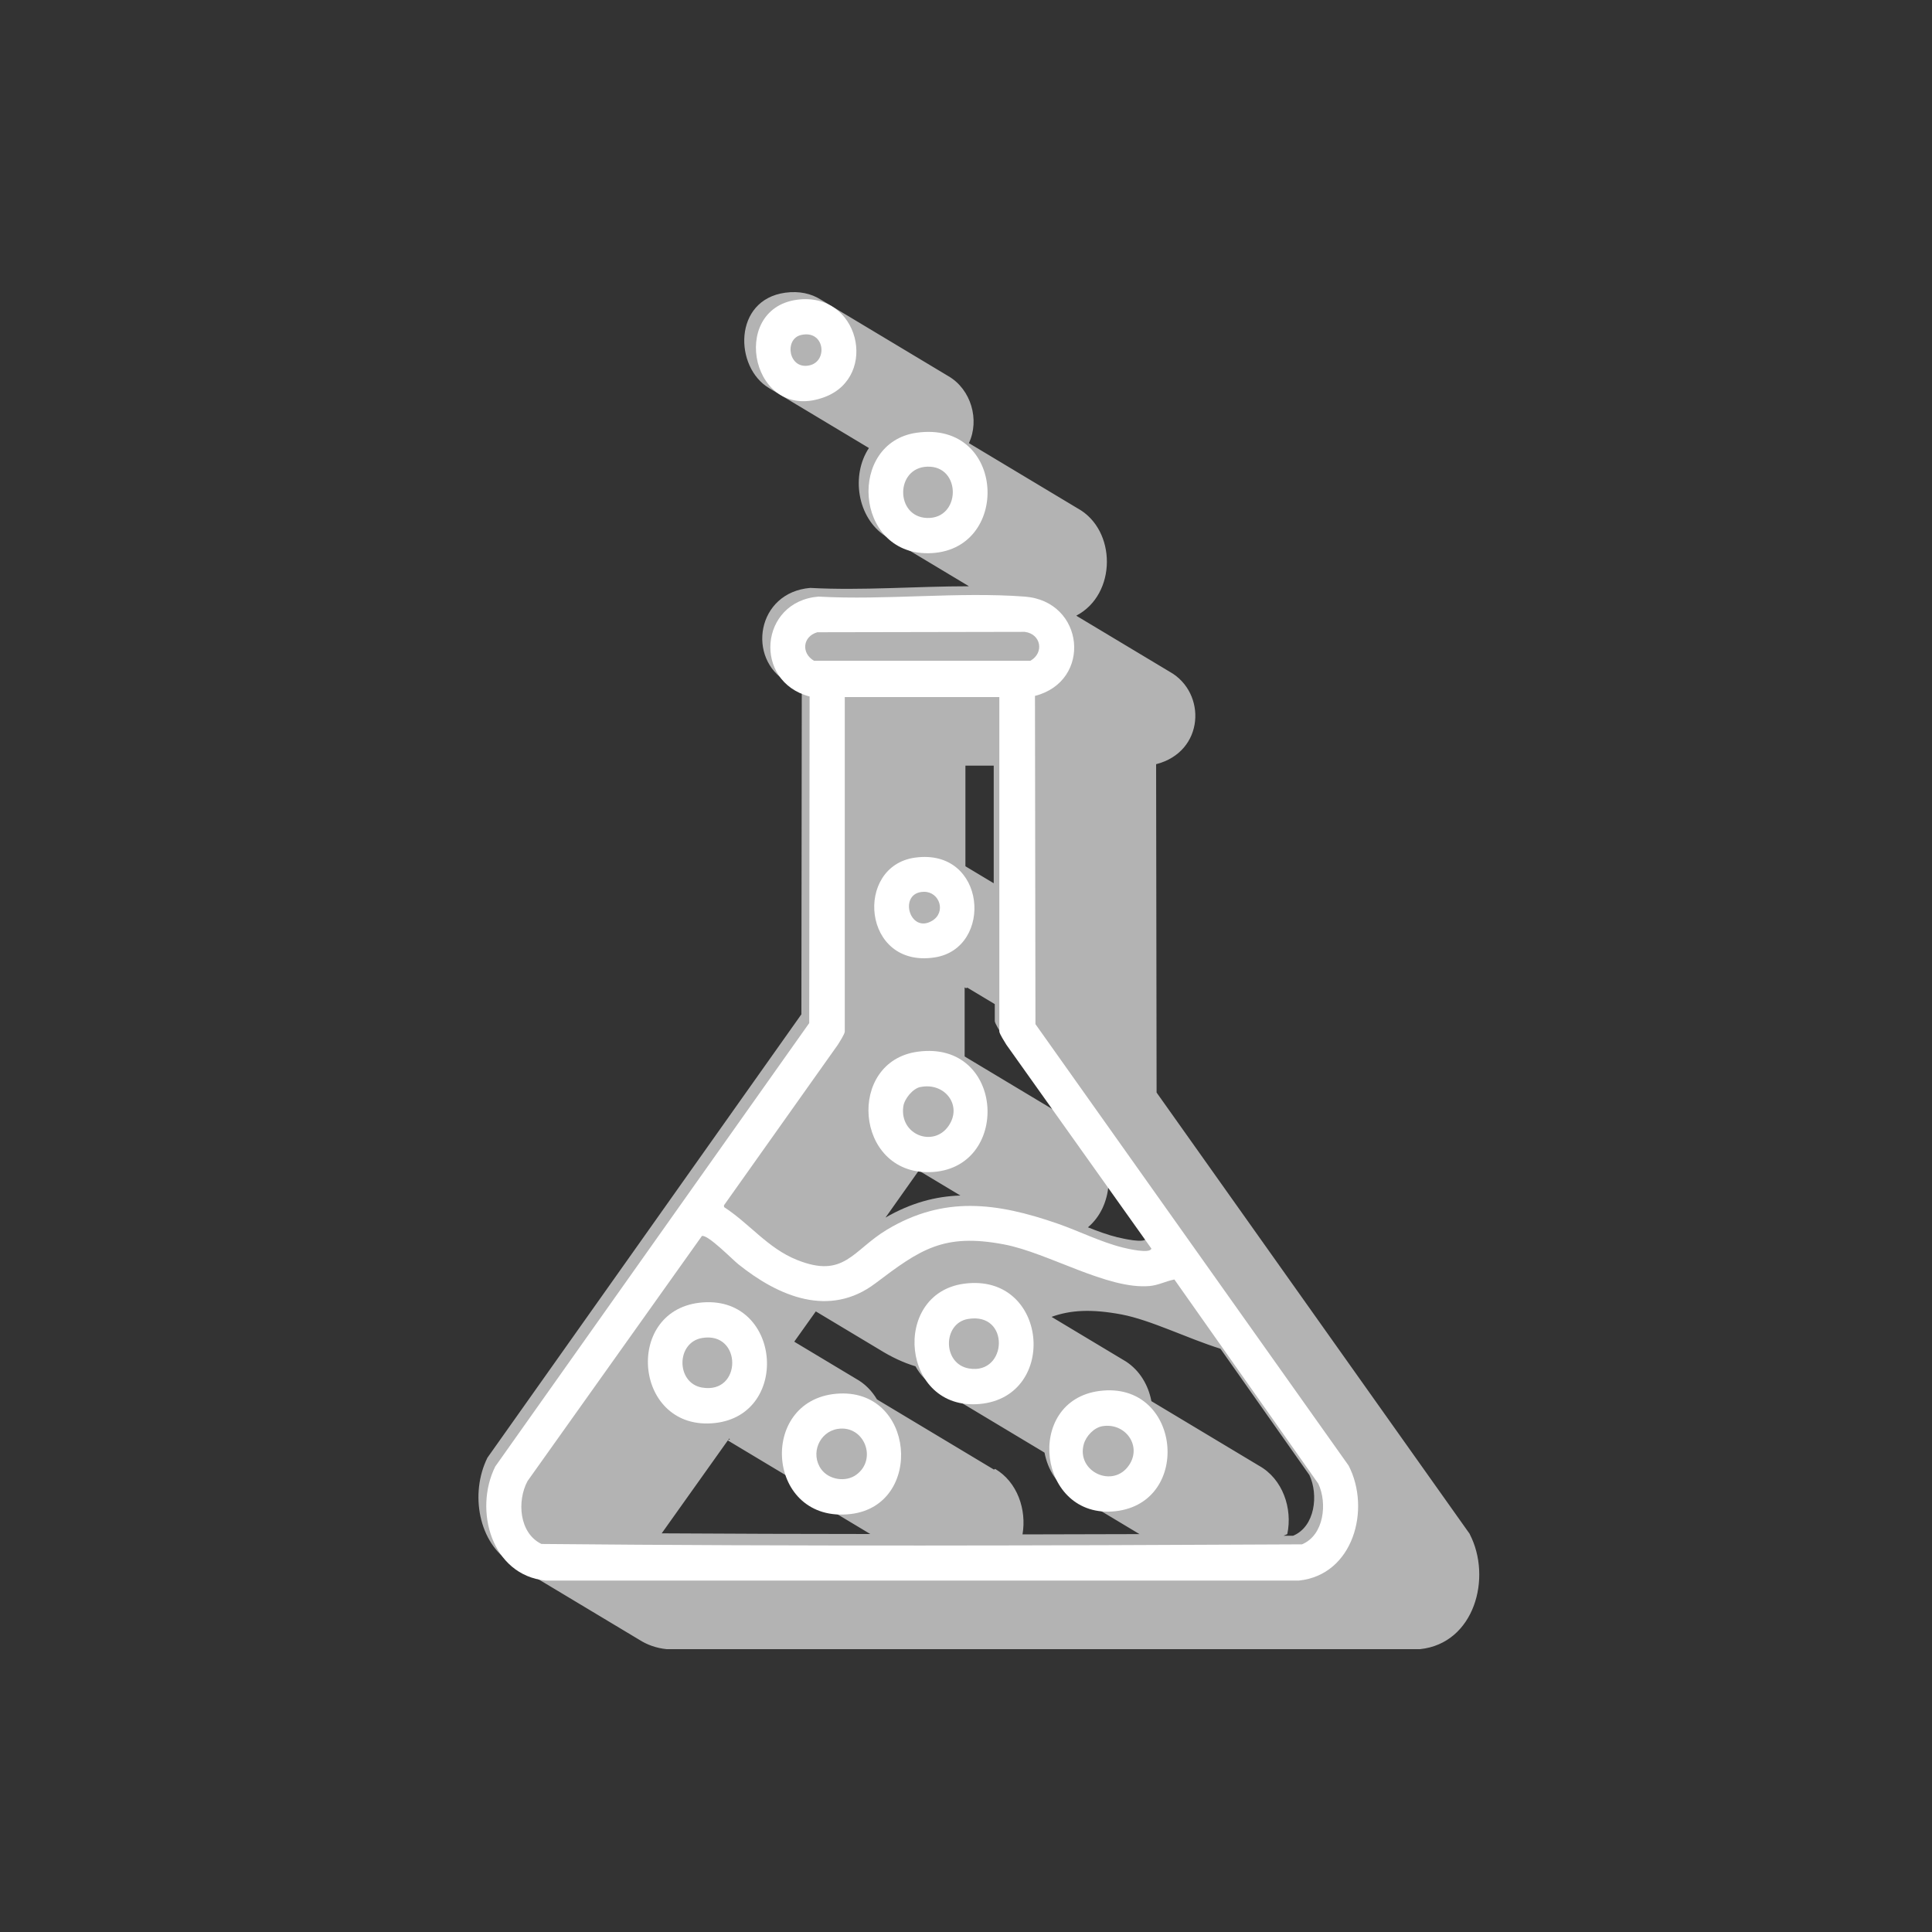 <?xml version="1.0" encoding="UTF-8"?>
<svg id="Layer_1" data-name="Layer 1" xmlns="http://www.w3.org/2000/svg" viewBox="0 0 200 200">
  <rect x="0" y="0" width="200" height="200" fill="#333333" stroke="none"/>
  <defs>
    <style>
      .cls-1 {
        fill: #b3b3b3;
      }

      .cls-2 {
        fill: #fff;
      }
    </style>
  </defs>
  <path class="cls-1" d="M152.15,158.8l-32.42-45.7-.05-33.99c5.03-1.29,5.24-7.4,1.44-9.55-.05-.03-.1-.06-.15-.09-.05-.03-.1-.06-.15-.09-.05-.03-.1-.06-.15-.09-.05-.03-.1-.06-.15-.09-.05-.03-.1-.06-.15-.09-.05-.03-.1-.06-.15-.09-.05-.03-.1-.06-.15-.09-.05-.03-.1-.06-.15-.09-.05-.03-.1-.06-.15-.09-.05-.03-.1-.06-.15-.09-.05-.03-.1-.06-.15-.09-.05-.03-.1-.06-.15-.09-.05-.03-.1-.06-.15-.09-.05-.03-.1-.06-.15-.09-.05-.03-.1-.06-.15-.09-.05-.03-.1-.06-.15-.09-.05-.03-.1-.06-.15-.09-.05-.03-.1-.06-.15-.09-.05-.03-.1-.06-.15-.09-.05-.03-.1-.06-.15-.09-.05-.03-.1-.06-.15-.09-.05-.03-.1-.06-.15-.09-.05-.03-.1-.06-.15-.09-.05-.03-.1-.06-.15-.09-.05-.03-.1-.06-.15-.09-.05-.03-.1-.06-.15-.09-.05-.03-.1-.06-.15-.09-.05-.03-.1-.06-.15-.09-.05-.03-.1-.06-.15-.09-.05-.03-.1-.06-.15-.09-.05-.03-.1-.06-.15-.09-.05-.03-.1-.06-.15-.09-.05-.03-.1-.06-.15-.09-.05-.03-.1-.06-.15-.09-.05-.03-.1-.06-.15-.09-.05-.03-.1-.06-.15-.09-.05-.03-.1-.06-.15-.09-.05-.03-.1-.06-.15-.09-.05-.03-.1-.06-.15-.09-.05-.03-.1-.06-.15-.09-.05-.03-.1-.06-.15-.09-.05-.03-.1-.06-.15-.09-.05-.03-.1-.06-.15-.09-.05-.03-.1-.06-.15-.09-.05-.03-.1-.06-.15-.09-.05-.03-.1-.06-.15-.09-.05-.03-.1-.06-.15-.09-.05-.03-.1-.06-.15-.09-.05-.03-.1-.06-.15-.09-.05-.03-.1-.06-.15-.09-.05-.03-.1-.06-.15-.09-.05-.03-.1-.06-.15-.09-.05-.03-.1-.06-.15-.09-.05-.03-.1-.06-.15-.09-.05-.03-.1-.06-.15-.09-.05-.03-.1-.06-.15-.09-.05-.03-.1-.06-.15-.09-.05-.03-.1-.06-.15-.09-.05-.03-.1-.06-.15-.09-.05-.03-.1-.06-.15-.09-.05-.03-.1-.06-.15-.09-.05-.03-.1-.06-.15-.09-.05-.03-.1-.06-.15-.09-.05-.03-.1-.06-.15-.09-.04-.02-.07-.05-.1-.07,4.2-2.19,4.2-8.89.11-11.12-.05-.03-.1-.06-.15-.09-.05-.03-.1-.06-.15-.09-.05-.03-.1-.06-.15-.09-.05-.03-.1-.06-.15-.09-.05-.03-.1-.06-.15-.09-.05-.03-.1-.06-.15-.09-.05-.03-.1-.06-.15-.09-.05-.03-.1-.06-.15-.09-.05-.03-.1-.06-.15-.09-.05-.03-.1-.06-.15-.09-.05-.03-.1-.06-.15-.09-.05-.03-.1-.06-.15-.09-.05-.03-.1-.06-.15-.09-.05-.03-.1-.06-.15-.09-.05-.03-.1-.06-.15-.09-.05-.03-.1-.06-.15-.09-.05-.03-.1-.06-.15-.09-.05-.03-.1-.06-.15-.09-.05-.03-.1-.06-.15-.09-.05-.03-.1-.06-.15-.09-.05-.03-.1-.06-.15-.09-.05-.03-.1-.06-.15-.09-.05-.03-.1-.06-.15-.09-.05-.03-.1-.06-.15-.09-.05-.03-.1-.06-.15-.09-.05-.03-.1-.06-.15-.09-.05-.03-.1-.06-.15-.09-.05-.03-.1-.06-.15-.09-.05-.03-.1-.06-.15-.09-.05-.03-.1-.06-.15-.09-.05-.03-.1-.06-.15-.09-.05-.03-.1-.06-.15-.09-.05-.03-.1-.06-.15-.09-.05-.03-.1-.06-.15-.09-.05-.03-.1-.06-.15-.09-.05-.03-.1-.06-.15-.09-.05-.03-.1-.06-.15-.09-.05-.03-.1-.06-.15-.09-.05-.03-.1-.06-.15-.09-.05-.03-.1-.06-.15-.09-.05-.03-.1-.06-.15-.09-.05-.03-.1-.06-.15-.09-.05-.03-.1-.06-.15-.09-.05-.03-.1-.06-.15-.09-.05-.03-.1-.06-.15-.09-.05-.03-.1-.06-.15-.09-.05-.03-.1-.06-.15-.09-.05-.03-.1-.06-.15-.09-.05-.03-.1-.06-.15-.09-.05-.03-.1-.06-.15-.09-.05-.03-.1-.06-.15-.09-.05-.03-.1-.06-.15-.09-.05-.03-.1-.06-.15-.09-.05-.03-.1-.06-.15-.09-.05-.03-.1-.06-.15-.09-.05-.03-.1-.06-.15-.09-.05-.03-.1-.06-.15-.09-.05-.03-.1-.06-.15-.09-.05-.03-.1-.06-.15-.09-.05-.03-.1-.06-.15-.09-.05-.03-.1-.06-.15-.09-.05-.03-.1-.06-.15-.09-.05-.03-.1-.06-.15-.09-.05-.03-.1-.06-.15-.09-.05-.03-.1-.06-.15-.09-.05-.03-.1-.06-.15-.09-.05-.03-.1-.06-.15-.09-.05-.03-.1-.06-.15-.09-.05-.03-.1-.06-.15-.09-.05-.03-.1-.06-.15-.09-.05-.03-.1-.06-.15-.09-.05-.03-.1-.06-.15-.09-.05-.03-.1-.06-.15-.09-.05-.03-.1-.06-.15-.09-.04-.03-.09-.06-.13-.08,1.13-2.39.24-5.57-2.14-6.94-.05-.03-.1-.06-.15-.09-.05-.03-.1-.06-.15-.09-.05-.03-.1-.06-.15-.09-.05-.03-.1-.06-.15-.09-.05-.03-.1-.06-.15-.09-.05-.03-.1-.06-.15-.09-.05-.03-.1-.06-.15-.09-.05-.03-.1-.06-.15-.09-.05-.03-.1-.06-.15-.09-.05-.03-.1-.06-.15-.09-.05-.03-.1-.06-.15-.09-.05-.03-.1-.06-.15-.09-.05-.03-.1-.06-.15-.09-.05-.03-.1-.06-.15-.09-.05-.03-.1-.06-.15-.09-.05-.03-.1-.06-.15-.09-.05-.03-.1-.06-.15-.09-.05-.03-.1-.06-.15-.09-.05-.03-.1-.06-.15-.09-.05-.03-.1-.06-.15-.09-.05-.03-.1-.06-.15-.09-.05-.03-.1-.06-.15-.09-.05-.03-.1-.06-.15-.09-.05-.03-.1-.06-.15-.09-.05-.03-.1-.06-.15-.09-.05-.03-.1-.06-.15-.09-.05-.03-.1-.06-.15-.09-.05-.03-.1-.06-.15-.09-.05-.03-.1-.06-.15-.09-.05-.03-.1-.06-.15-.09-.05-.03-.1-.06-.15-.09-.05-.03-.1-.06-.15-.09-.05-.03-.1-.06-.15-.09-.05-.03-.1-.06-.15-.09-.05-.03-.1-.06-.15-.09-.05-.03-.1-.06-.15-.09-.05-.03-.1-.06-.15-.09-.05-.03-.1-.06-.15-.09-.05-.03-.1-.06-.15-.09-.05-.03-.1-.06-.15-.09-.05-.03-.1-.06-.15-.09-.05-.03-.1-.06-.15-.09-.05-.03-.1-.06-.15-.09-.05-.03-.1-.06-.15-.09-.05-.03-.1-.06-.15-.09-.05-.03-.1-.06-.15-.09-.05-.03-.1-.06-.15-.09-.05-.03-.1-.06-.15-.09-.05-.03-.1-.06-.15-.09-.05-.03-.1-.06-.15-.09-.05-.03-.1-.06-.15-.09-.05-.03-.1-.06-.15-.09-.05-.03-.1-.06-.15-.09-.05-.03-.1-.06-.15-.09-.05-.03-.1-.06-.15-.09-.05-.03-.1-.06-.15-.09-.05-.03-.1-.06-.15-.09-.05-.03-.1-.06-.15-.09-.05-.03-.1-.06-.15-.09-.05-.03-.1-.06-.15-.09-.05-.03-.1-.06-.15-.09-.05-.03-.1-.06-.15-.09-.05-.03-.1-.06-.15-.09-.05-.03-.1-.06-.15-.09-.05-.03-.1-.06-.15-.09-.05-.03-.1-.06-.15-.09-.05-.03-.1-.06-.15-.09-.05-.03-.1-.06-.15-.09-.05-.03-.1-.06-.15-.09-.05-.03-.1-.06-.15-.09-.05-.03-.1-.06-.15-.09-.05-.03-.1-.06-.15-.09-.05-.03-.1-.06-.15-.09-.05-.03-.1-.06-.15-.09-.05-.03-.1-.06-.15-.09-.05-.03-.1-.06-.15-.09-.05-.03-.1-.06-.15-.09-.05-.03-.1-.06-.15-.09-.05-.03-.1-.06-.15-.09-.05-.03-.1-.06-.15-.09-.05-.03-.1-.06-.15-.09-.05-.03-.1-.06-.15-.09-.05-.03-.1-.06-.15-.09-.05-.03-.1-.06-.15-.09-.05-.03-.1-.06-.15-.09-.05-.03-.1-.06-.15-.09-.05-.03-.1-.06-.15-.09-.05-.03-.1-.06-.15-.09-.97-.61-2.21-.91-3.67-.71-5.41.74-5.29,7.73-1.67,9.88.05.03.1.06.15.09.05.03.1.06.15.09.05.03.1.06.15.09.05.03.1.06.15.09.05.03.1.06.15.09.05.03.1.06.15.09.05.03.1.06.15.09.05.03.1.06.15.09.05.03.1.06.15.09.05.03.1.06.15.09.05.03.1.06.15.09.05.03.1.06.15.09.05.03.1.06.15.09.05.03.1.06.15.09.05.03.1.06.15.09.05.03.1.06.15.09.05.03.1.06.15.09.05.03.1.06.15.09.05.03.1.06.15.09.05.03.1.06.15.09.05.03.1.06.15.09.05.03.1.06.15.09.05.03.1.06.15.09.05.03.1.06.15.09.05.03.1.06.15.09.05.03.1.06.15.09.05.03.1.06.15.09.05.03.1.06.15.09.05.03.1.06.15.09.05.03.1.06.15.09.05.03.1.06.15.09.05.03.1.06.15.09.05.03.1.06.15.09.05.03.1.06.15.09.05.03.1.06.15.09.05.03.1.06.15.09.05.03.1.06.15.09.05.03.1.06.15.09.05.03.1.06.15.09.05.03.1.06.15.09.05.03.1.06.15.09.05.03.1.06.15.09.05.03.1.06.15.09.05.03.1.06.15.09.05.03.1.06.15.09.05.03.1.06.15.09.05.03.1.06.15.09.05.03.1.06.15.09.05.03.1.06.15.09.05.03.1.06.15.09.05.03.1.06.15.09.05.03.1.06.15.09.05.03.1.06.15.09.05.03.1.06.15.09.05.03.1.06.15.09.05.03.1.06.15.09.05.03.1.06.15.09.05.03.1.06.15.09.05.03.1.06.15.09.05.03.1.06.15.09.05.03.1.06.15.09.05.03.1.06.15.09.05.03.1.06.15.09.05.03.1.06.15.09.05.03.1.06.15.09.05.03.1.06.15.09.05.03.1.06.15.09.05.03.1.06.15.09.04.03.09.06.13.08-1.86,2.8-1.23,7.2,1.71,9.12.05.03.1.06.15.09.05.03.1.06.15.09.05.03.1.06.15.09.05.03.1.06.15.09.05.03.1.06.15.09.05.03.1.06.15.09.05.03.1.06.15.09.05.03.1.06.15.09.05.03.1.06.15.09.05.03.1.06.15.09.05.03.1.06.15.09.05.03.1.06.15.09.05.03.1.06.15.09.05.03.1.06.15.09.05.03.1.06.15.09.05.03.1.06.15.09.05.03.1.06.15.09.05.03.1.06.15.09.05.03.1.06.15.09.05.03.1.06.15.09.05.03.1.06.15.09.05.03.1.06.15.09.05.03.1.06.15.09.05.03.1.06.15.09.05.03.1.06.15.09.05.03.1.06.15.09.05.03.1.06.15.09.05.03.1.06.15.09.05.03.1.06.15.09.05.03.1.06.15.09.05.03.1.06.15.09.05.03.1.06.15.09.05.03.1.06.15.09.05.03.1.06.15.09.05.03.1.06.15.09.05.03.1.06.15.09.05.03.1.06.15.09.05.03.1.06.15.09.05.03.1.06.15.09.05.03.1.06.15.09.05.03.1.06.15.09.05.03.1.06.15.09.05.03.1.06.15.09.05.03.1.06.15.09.05.03.1.06.15.09.05.03.1.06.15.09.05.03.1.06.15.09.05.03.1.06.15.09.05.03.1.06.15.09.05.03.1.06.15.09.05.03.1.06.15.09.05.03.1.06.15.09.05.03.1.06.15.09.05.03.1.06.15.09.05.03.1.06.15.09.05.03.1.06.15.09.05.03.1.06.15.09.03.02.06.04.09.06-5.45,0-11.1.46-16.42.17-5.55.46-6.62,7.33-2.37,9.75.05.03.1.06.15.09.05.03.1.06.15.09.05.03.1.06.15.09.05.03.1.06.15.09.05.03.1.06.15.09.05.03.1.06.15.09.05.03.1.06.15.09.05.03.1.06.15.09.05.03.1.06.15.09.05.03.09.06.14.09l-.04,33.49-32.5,45.9c-1.84,3.7-.93,8.86,2.52,10.93.05.03.1.06.15.09.05.03.1.06.15.09.05.03.1.06.15.09.05.03.1.06.15.09.05.03.1.06.15.09.05.03.1.06.15.09.05.03.1.06.15.09.05.03.1.06.15.09.05.03.1.06.15.09.05.03.1.06.15.09.05.03.1.06.15.09.05.03.1.06.15.09.05.03.1.06.15.09.05.03.1.06.15.09.05.03.1.06.15.09.05.03.1.06.15.09.05.03.1.06.15.09.05.03.1.06.15.09.05.03.1.06.15.09.05.03.1.06.15.09.05.03.1.06.15.09.05.03.1.06.15.09.05.03.1.06.15.09.05.03.1.06.15.09.05.03.1.06.15.09.05.03.1.06.15.09.05.03.1.06.15.09.05.03.1.06.15.09.05.03.1.06.15.09.05.03.1.06.15.09.05.03.1.06.15.09.05.03.1.06.15.09.05.03.1.06.15.09.05.03.1.06.15.09.05.03.1.06.15.09.05.03.1.06.15.09.05.03.1.06.15.09.05.03.1.06.15.09.05.03.1.06.15.09.05.03.1.06.15.09.05.03.1.06.15.09.05.03.1.06.15.09.05.03.1.06.15.09.05.03.1.06.15.09.05.03.1.06.15.09.05.03.1.06.15.09.05.03.1.06.15.09.05.03.1.06.15.09.05.03.1.06.15.09.05.03.1.06.15.09.05.03.1.06.15.09.05.03.1.06.15.09.05.03.1.06.15.09.05.03.1.06.15.09.05.03.1.06.15.09.05.03.1.06.15.09.05.03.1.06.15.09.05.03.1.06.15.09.05.03.1.06.15.09.05.03.1.06.15.09.05.03.1.06.15.09.05.03.1.06.15.09.05.03.1.06.15.09.05.03.1.06.15.09.05.03.1.06.15.09.05.03.1.06.15.09.05.03.1.06.15.09.05.03.1.06.15.09.05.03.1.06.15.09.05.03.1.06.15.09.05.03.1.06.15.09.05.03.1.06.15.09.05.03.1.06.15.09.05.03.1.06.15.09.05.03.1.06.15.09.05.03.1.06.15.09.05.03.1.06.15.09.05.03.1.06.15.09.05.03.1.06.15.09.05.03.1.06.15.09.05.03.1.06.15.09.05.03.1.06.15.09.05.03.1.06.15.09.05.03.1.06.15.09.05.03.1.06.15.09.05.03.1.06.15.09.05.03.1.06.15.09.05.03.1.06.15.09.8.51,1.74.86,2.83.97h77.99c5.63-.59,7.48-7.39,5.15-11.9ZM102.93,91.47s-.07-.04-.1-.06c-.05-.03-.1-.06-.15-.09-.05-.03-.1-.06-.15-.09-.05-.03-.1-.06-.15-.09-.05-.03-.1-.06-.15-.09-.05-.03-.1-.06-.15-.09-.05-.03-.1-.06-.15-.09-.05-.03-.1-.06-.15-.09-.05-.03-.1-.06-.15-.09-.05-.03-.1-.06-.15-.09-.05-.03-.1-.06-.15-.09-.05-.03-.1-.06-.15-.09-.05-.03-.1-.06-.15-.09-.05-.03-.1-.06-.15-.09-.05-.03-.1-.06-.15-.09-.05-.03-.1-.06-.15-.09-.05-.03-.1-.06-.15-.09-.05-.03-.1-.06-.15-.09-.05-.03-.1-.06-.15-.09-.05-.03-.1-.06-.15-.09-.01,0-.02-.02-.04-.03v-10.41h2.93v12.24ZM115.69,128.09c-1.03-.26-2.05-.63-3.07-1.04,1.3-1.09,2-2.7,2.13-4.37l3.92,5.51c-.12.57-2.51.01-2.98-.11ZM100.14,102.24s.1.06.15.09c.05.03.1.06.15.09.05.03.1.06.15.09.05.03.1.06.15.09.05.03.1.06.15.09.05.03.1.06.15.09.05.03.1.06.15.09.05.03.1.06.15.09.05.03.1.06.15.09.05.03.1.06.15.09.05.03.1.06.15.09.05.03.1.06.15.09.05.03.1.06.15.09.05.03.1.06.15.09.05.03.1.06.15.09.05.03.1.06.15.09.05.03.1.06.15.09.05.03.1.06.15.09.05.03.1.06.14.09v1.75c0,.24.56,1.11.73,1.38l5.7,8.02s-.07-.05-.11-.07c-.05-.03-.1-.06-.15-.09-.05-.03-.1-.06-.15-.09-.05-.03-.1-.06-.15-.09-.05-.03-.1-.06-.15-.09-.05-.03-.1-.06-.15-.09-.05-.03-.1-.06-.15-.09-.05-.03-.1-.06-.15-.09-.05-.03-.1-.06-.15-.09-.05-.03-.1-.06-.15-.09-.05-.03-.1-.06-.15-.09-.05-.03-.1-.06-.15-.09-.05-.03-.1-.06-.15-.09-.05-.03-.1-.06-.15-.09-.05-.03-.1-.06-.15-.09-.05-.03-.1-.06-.15-.09-.05-.03-.1-.06-.15-.09-.05-.03-.1-.06-.15-.09-.05-.03-.1-.06-.15-.09-.05-.03-.1-.06-.15-.09-.05-.03-.1-.06-.15-.09-.05-.03-.1-.06-.15-.09-.05-.03-.1-.06-.15-.09-.05-.03-.1-.06-.15-.09-.05-.03-.1-.06-.15-.09-.05-.03-.1-.06-.15-.09-.05-.03-.1-.06-.15-.09-.05-.03-.1-.06-.15-.09-.05-.03-.1-.06-.15-.09-.05-.03-.1-.06-.15-.09-.05-.03-.1-.06-.15-.09-.05-.03-.1-.06-.15-.09-.05-.03-.1-.06-.15-.09-.05-.03-.1-.06-.15-.09-.05-.03-.1-.06-.15-.09-.05-.03-.1-.06-.15-.09-.05-.03-.1-.06-.15-.09-.05-.03-.1-.06-.15-.09-.05-.03-.1-.06-.15-.09-.05-.03-.1-.06-.15-.09-.05-.03-.1-.06-.15-.09-.05-.03-.1-.06-.15-.09-.05-.03-.1-.06-.15-.09-.05-.03-.1-.06-.15-.09-.05-.03-.1-.06-.15-.09-.05-.03-.1-.06-.15-.09-.05-.03-.1-.06-.15-.09-.05-.03-.1-.06-.15-.09-.05-.03-.1-.06-.15-.09-.05-.03-.1-.06-.15-.09-.05-.03-.1-.06-.15-.09-.05-.03-.1-.06-.15-.09-.05-.03-.1-.06-.15-.09-.05-.03-.1-.06-.15-.09-.05-.03-.1-.06-.15-.09-.05-.03-.1-.06-.15-.09-.05-.03-.1-.06-.15-.09-.05-.03-.1-.06-.15-.09-.05-.03-.1-.06-.15-.09-.05-.03-.1-.06-.15-.09-.05-.03-.1-.06-.15-.09-.05-.03-.1-.06-.15-.09-.05-.03-.1-.06-.15-.09-.05-.03-.09-.06-.14-.09v-7.15s.1.06.14.09ZM102.89,152.13s-.1-.06-.15-.09c-.05-.03-.1-.06-.15-.09-.05-.03-.1-.06-.15-.09-.05-.03-.1-.06-.15-.09-.05-.03-.1-.06-.15-.09-.05-.03-.1-.06-.15-.09-.05-.03-.1-.06-.15-.09-.05-.03-.1-.06-.15-.09-.05-.03-.1-.06-.15-.09-.05-.03-.1-.06-.15-.09-.05-.03-.1-.06-.15-.09-.05-.03-.1-.06-.15-.09-.05-.03-.1-.06-.15-.09-.05-.03-.1-.06-.15-.09-.05-.03-.1-.06-.15-.09-.05-.03-.1-.06-.15-.09-.05-.03-.1-.06-.15-.09-.05-.03-.1-.06-.15-.09-.05-.03-.1-.06-.15-.09-.05-.03-.1-.06-.15-.09-.05-.03-.1-.06-.15-.09-.05-.03-.1-.06-.15-.09-.05-.03-.1-.06-.15-.09-.05-.03-.1-.06-.15-.09-.05-.03-.1-.06-.15-.09-.05-.03-.1-.06-.15-.09-.05-.03-.1-.06-.15-.09-.05-.03-.1-.06-.15-.09-.05-.03-.1-.06-.15-.09-.05-.03-.1-.06-.15-.09-.05-.03-.1-.06-.15-.09-.05-.03-.1-.06-.15-.09-.05-.03-.1-.06-.15-.09-.05-.03-.1-.06-.15-.09-.05-.03-.1-.06-.15-.09-.05-.03-.1-.06-.15-.09-.05-.03-.1-.06-.15-.09-.05-.03-.1-.06-.15-.09-.05-.03-.1-.06-.15-.09-.05-.03-.1-.06-.15-.09-.05-.03-.1-.06-.15-.09-.05-.03-.1-.06-.15-.09-.05-.03-.1-.06-.15-.09-.05-.03-.1-.06-.15-.09-.05-.03-.1-.06-.15-.09-.05-.03-.1-.06-.15-.09-.05-.03-.1-.06-.15-.09-.05-.03-.1-.06-.15-.09-.05-.03-.1-.06-.15-.09-.05-.03-.1-.06-.15-.09-.05-.03-.1-.06-.15-.09-.05-.03-.1-.06-.15-.09-.05-.03-.1-.06-.15-.09-.05-.03-.1-.06-.15-.09-.05-.03-.1-.06-.15-.09-.05-.03-.1-.06-.15-.09-.05-.03-.1-.06-.15-.09-.05-.03-.1-.06-.15-.09-.05-.03-.1-.06-.15-.09-.05-.03-.1-.06-.15-.09-.05-.03-.1-.06-.15-.09-.05-.03-.1-.06-.15-.09-.05-.03-.1-.06-.15-.09-.05-.03-.1-.06-.15-.09-.05-.03-.1-.06-.15-.09-.05-.03-.1-.06-.15-.09-.05-.03-.1-.06-.15-.09-.05-.03-.1-.06-.15-.09-.05-.03-.1-.06-.15-.09-.05-.03-.1-.06-.15-.09-.05-.03-.1-.06-.15-.09-.05-.03-.1-.06-.15-.09-.05-.03-.1-.06-.15-.09-.05-.03-.1-.06-.15-.09-.05-.03-.1-.06-.15-.09-.05-.03-.1-.06-.15-.09-.05-.03-.1-.06-.15-.09-.05-.03-.1-.06-.15-.09-.05-.03-.1-.06-.15-.09-.05-.03-.1-.06-.15-.09-.04-.02-.07-.05-.11-.07-.51-.86-1.22-1.6-2.13-2.11-.05-.03-.1-.06-.15-.09-.05-.03-.1-.06-.15-.09-.05-.03-.1-.06-.15-.09-.05-.03-.1-.06-.15-.09-.05-.03-.1-.06-.15-.09-.05-.03-.1-.06-.15-.09-.05-.03-.1-.06-.15-.09-.05-.03-.1-.06-.15-.09-.05-.03-.1-.06-.15-.09-.05-.03-.1-.06-.15-.09-.05-.03-.1-.06-.15-.09-.05-.03-.1-.06-.15-.09-.05-.03-.1-.06-.15-.09-.05-.03-.1-.06-.15-.09-.05-.03-.1-.06-.15-.09-.05-.03-.1-.06-.15-.09-.05-.03-.1-.06-.15-.09-.05-.03-.1-.06-.15-.09-.05-.03-.1-.06-.15-.09-.05-.03-.1-.06-.15-.09-.05-.03-.1-.06-.15-.09-.05-.03-.1-.06-.15-.09-.05-.03-.1-.06-.15-.09-.05-.03-.1-.06-.15-.09-.05-.03-.1-.06-.15-.09-.05-.03-.1-.06-.15-.09-.05-.03-.1-.06-.15-.09-.05-.03-.1-.06-.15-.09-.05-.03-.1-.06-.15-.09-.05-.03-.1-.06-.15-.09-.05-.03-.1-.06-.15-.09-.05-.03-.1-.06-.15-.09-.05-.03-.1-.06-.15-.09-.05-.03-.1-.06-.15-.09-.05-.03-.1-.06-.15-.09-.05-.03-.1-.06-.15-.09-.05-.03-.1-.06-.15-.09-.05-.03-.1-.06-.15-.09-.05-.03-.1-.06-.15-.09-.05-.03-.1-.06-.15-.09-.05-.03-.1-.06-.15-.09-.05-.03-.1-.06-.15-.09-.04-.03-.08-.06-.13-.08l2.23-3.13s0,0,.01,0c.05.03.1.06.15.09.05.03.1.06.15.09.05.03.1.06.15.09.05.03.1.06.15.09.05.03.1.06.15.09.05.03.1.06.15.09.05.03.1.06.15.09.05.03.1.06.15.09.05.03.1.06.15.09.05.03.1.06.15.09.05.03.1.06.15.09.05.03.1.06.15.09.05.03.1.06.15.09.05.03.1.06.15.09.05.03.1.06.15.09.05.03.1.06.15.09.05.03.1.06.15.09.05.03.1.06.15.09.05.03.1.06.15.09.05.03.1.06.15.09.05.03.1.06.15.09.05.03.1.06.15.09.05.03.1.06.15.09.05.03.1.06.15.09.05.03.1.06.15.09.05.03.1.06.15.09.05.03.1.06.15.09.05.03.1.06.15.09.05.03.1.06.15.09.05.03.1.06.15.09.05.03.1.06.15.09.05.03.1.06.15.09.05.03.1.06.15.09.05.03.1.06.15.09.05.03.1.06.15.09.05.03.1.06.15.09.05.03.1.06.15.09.05.03.1.06.15.09.05.03.1.06.15.09.05.03.1.06.15.09.05.03.1.06.15.09.05.03.1.06.15.09.05.03.1.06.15.09.05.03.1.06.15.09,1.19.74,2.44,1.34,3.71,1.72.5.89,1.2,1.66,2.12,2.19.05.03.1.06.15.09.05.03.1.06.15.09.05.03.1.06.15.09.05.03.1.06.15.09.05.03.1.06.15.09.05.03.1.06.15.09.05.03.1.06.15.09.05.03.1.06.15.09.05.03.1.06.15.09.05.03.1.06.15.09.05.03.1.06.15.09.05.03.1.06.15.09.05.03.1.06.15.09.05.03.1.06.15.09.05.03.1.06.15.09.05.03.1.06.15.09.05.03.1.06.15.09.05.03.1.06.15.09.05.03.1.06.15.09.05.03.1.06.15.09.05.03.1.06.15.09.05.03.1.06.15.09.05.03.1.06.15.09.05.03.1.06.15.09.05.03.1.06.15.09.05.03.1.06.15.09.05.03.1.06.15.09.05.03.1.06.15.09.05.03.1.06.15.09.05.03.1.06.15.09.05.03.1.06.15.09.05.03.1.06.15.09.05.03.1.06.15.09.05.03.1.06.15.09.05.03.1.06.15.09.05.03.1.06.15.09.05.03.1.06.15.09.05.03.1.06.15.09.05.03.1.06.15.09.05.03.1.06.15.09.05.03.1.06.15.09.05.03.1.06.15.09.05.03.1.06.15.09.05.03.1.06.15.09.05.03.1.06.15.09.05.03.1.06.15.09.05.03.1.06.15.09.05.03.1.06.15.09.05.03.1.06.15.09.05.03.1.06.15.09.05.03.1.06.15.09.05.03.1.06.15.09.05.03.1.06.15.09.05.03.1.06.15.09.05.03.1.06.15.09.05.03.1.06.15.09.05.03.1.06.15.09.05.03.1.06.15.09.05.03.1.06.15.09.05.03.1.06.15.09.05.03.1.06.15.09.05.03.1.06.15.09.05.03.1.06.15.09.05.03.1.06.15.09.05.03.1.06.15.09.05.03.1.06.15.09.05.03.1.06.15.09.05.03.1.06.15.09.05.03.1.06.15.09.05.03.1.06.15.09.05.03.1.06.15.09.05.03.1.06.15.09.05.03.1.06.15.09.05.03.1.06.15.09.05.03.09.06.14.09.33,1.76,1.33,3.38,2.93,4.29.05.03.1.06.15.09.05.03.1.06.15.09.05.03.1.06.15.09.05.03.1.06.15.09.05.03.1.06.15.09.05.03.1.06.15.09.05.03.1.06.15.09.05.03.1.06.15.09.05.03.1.06.15.09.05.03.1.06.15.09.05.03.1.06.15.09.05.03.1.06.15.09.05.03.1.06.15.09.05.03.1.06.15.09.05.03.1.06.15.09.05.03.1.06.15.09.05.03.1.06.15.09.05.03.1.06.15.09.05.03.1.06.15.09.05.03.1.06.15.09.05.03.1.06.15.09.05.03.1.06.15.09.05.03.1.06.15.09.05.03.1.06.15.09.05.03.1.06.15.09.05.03.1.06.15.09.05.03.1.06.15.09.05.03.1.06.15.09.05.03.1.06.15.09.05.03.1.06.15.09.05.03.1.06.15.09.05.03.1.06.15.09.05.03.1.06.15.09.05.03.1.06.15.09.05.03.1.06.15.09.05.03.1.06.15.09.05.03.1.06.15.09.05.03.1.06.15.09.05.03.1.06.15.09.05.03.1.06.15.09.05.03.1.06.15.09.05.03.1.06.15.09.05.03.1.06.15.09.05.03.1.06.15.09.05.03.1.06.15.09.05.03.1.06.15.09,0,0,0,0,0,0-4.04.01-8.07.02-12.11.03.44-2.56-.53-5.42-2.83-6.78ZM95.12,121.18s.1.06.15.09c.05.03.1.06.15.09.05.03.1.06.15.09.05.03.1.06.15.09.05.03.1.06.15.09.05.03.1.06.15.09.05.03.1.06.15.09.05.03.1.06.15.09.05.03.1.06.15.09.05.03.1.06.15.09.05.03.1.06.15.09.05.03.1.06.15.09.05.03.1.06.15.09.05.03.1.06.15.09.05.03.1.06.15.09.05.03.1.06.15.09.05.03.1.06.15.09.05.03.1.06.15.09.05.03.1.06.15.09.05.03.1.06.15.09.05.03.1.06.15.09.05.03.1.06.15.09.05.03.1.06.15.09.05.03.1.06.15.09.05.03.1.06.15.09.05.03.1.06.15.09.05.03.1.06.15.09.05.03.1.06.15.09.03.02.07.04.1.06-2.57.08-5.12.76-7.75,2.28l3.49-4.93s.03.02.04.02ZM133.26,158.81c.56-2.66-.47-5.71-2.93-7.08-.05-.03-.1-.06-.15-.09-.05-.03-.1-.06-.15-.09-.05-.03-.1-.06-.15-.09-.05-.03-.1-.06-.15-.09-.05-.03-.1-.06-.15-.09-.05-.03-.1-.06-.15-.09-.05-.03-.1-.06-.15-.09-.05-.03-.1-.06-.15-.09-.05-.03-.1-.06-.15-.09-.05-.03-.1-.06-.15-.09-.05-.03-.1-.06-.15-.09-.05-.03-.1-.06-.15-.09-.05-.03-.1-.06-.15-.09-.05-.03-.1-.06-.15-.09-.05-.03-.1-.06-.15-.09-.05-.03-.1-.06-.15-.09-.05-.03-.1-.06-.15-.09-.05-.03-.1-.06-.15-.09-.05-.03-.1-.06-.15-.09-.05-.03-.1-.06-.15-.09-.05-.03-.1-.06-.15-.09-.05-.03-.1-.06-.15-.09-.05-.03-.1-.06-.15-.09-.05-.03-.1-.06-.15-.09-.05-.03-.1-.06-.15-.09-.05-.03-.1-.06-.15-.09-.05-.03-.1-.06-.15-.09-.05-.03-.1-.06-.15-.09-.05-.03-.1-.06-.15-.09-.05-.03-.1-.06-.15-.09-.05-.03-.1-.06-.15-.09-.05-.03-.1-.06-.15-.09-.05-.03-.1-.06-.15-.09-.05-.03-.1-.06-.15-.09-.05-.03-.1-.06-.15-.09-.05-.03-.1-.06-.15-.09-.05-.03-.1-.06-.15-.09-.05-.03-.1-.06-.15-.09-.05-.03-.1-.06-.15-.09-.05-.03-.1-.06-.15-.09-.05-.03-.1-.06-.15-.09-.05-.03-.1-.06-.15-.09-.05-.03-.1-.06-.15-.09-.05-.03-.1-.06-.15-.09-.05-.03-.1-.06-.15-.09-.05-.03-.1-.06-.15-.09-.05-.03-.1-.06-.15-.09-.05-.03-.1-.06-.15-.09-.05-.03-.1-.06-.15-.09-.05-.03-.1-.06-.15-.09-.05-.03-.1-.06-.15-.09-.05-.03-.1-.06-.15-.09-.05-.03-.1-.06-.15-.09-.05-.03-.1-.06-.15-.09-.05-.03-.1-.06-.15-.09-.05-.03-.1-.06-.15-.09-.05-.03-.1-.06-.15-.09-.05-.03-.1-.06-.15-.09-.05-.03-.1-.06-.15-.09-.05-.03-.1-.06-.15-.09-.05-.03-.1-.06-.15-.09-.05-.03-.1-.06-.15-.09-.05-.03-.1-.06-.15-.09-.05-.03-.1-.06-.15-.09-.05-.03-.1-.06-.15-.09-.05-.03-.1-.06-.15-.09-.05-.03-.1-.06-.15-.09-.05-.03-.1-.06-.15-.09-.05-.03-.1-.06-.15-.09-.05-.03-.1-.06-.15-.09-.05-.03-.1-.06-.15-.09-.05-.03-.1-.06-.15-.09-.05-.03-.1-.06-.15-.09-.05-.03-.1-.06-.15-.09-.01,0-.03-.02-.04-.03-.31-1.64-1.19-3.15-2.62-4.09-.05-.03-.1-.06-.15-.09-.05-.03-.1-.06-.15-.09-.05-.03-.1-.06-.15-.09-.05-.03-.1-.06-.15-.09-.05-.03-.1-.06-.15-.09-.05-.03-.1-.06-.15-.09-.05-.03-.1-.06-.15-.09-.05-.03-.1-.06-.15-.09-.05-.03-.1-.06-.15-.09-.05-.03-.1-.06-.15-.09-.05-.03-.1-.06-.15-.09-.05-.03-.1-.06-.15-.09-.05-.03-.1-.06-.15-.09-.05-.03-.1-.06-.15-.09-.05-.03-.1-.06-.15-.09-.05-.03-.1-.06-.15-.09-.05-.03-.1-.06-.15-.09-.05-.03-.1-.06-.15-.09-.05-.03-.1-.06-.15-.09-.05-.03-.1-.06-.15-.09-.05-.03-.1-.06-.15-.09-.05-.03-.1-.06-.15-.09-.05-.03-.1-.06-.15-.09-.05-.03-.1-.06-.15-.09-.05-.03-.1-.06-.15-.09-.05-.03-.1-.06-.15-.09-.05-.03-.1-.06-.15-.09-.05-.03-.1-.06-.15-.09-.05-.03-.1-.06-.15-.09-.05-.03-.1-.06-.15-.09-.05-.03-.1-.06-.15-.09-.05-.03-.1-.06-.15-.09-.05-.03-.1-.06-.15-.09-.05-.03-.1-.06-.15-.09-.05-.03-.1-.06-.15-.09-.05-.03-.1-.06-.15-.09-.05-.03-.1-.06-.15-.09-.05-.03-.1-.06-.15-.09-.05-.03-.1-.06-.15-.09-.05-.03-.1-.06-.15-.09-.05-.03-.1-.06-.15-.09-.05-.03-.1-.06-.15-.09-.05-.03-.1-.06-.15-.09-.05-.03-.1-.06-.15-.09-.05-.03-.1-.06-.15-.09-.05-.03-.1-.06-.15-.09-.05-.03-.1-.06-.15-.09-.05-.03-.1-.06-.15-.09-.05-.03-.1-.06-.15-.09-.05-.03-.1-.06-.15-.09-.05-.03-.1-.06-.15-.09-.02-.01-.04-.02-.06-.04,1.96-.71,4.12-.83,7.23-.25,3.05.58,6.8,2.47,10.25,3.55l9.21,13.08c.95,2.02.6,5.33-1.69,6.28-.33,0-.65,0-.98,0ZM75.32,149.1s.1.06.15.09c.05.03.1.06.15.09.05.03.1.06.15.09.05.03.1.06.15.09.05.03.1.06.15.09.05.03.1.06.15.09.05.03.1.06.15.09.05.03.1.06.15.09.05.03.1.06.15.09.05.03.1.06.15.09.05.03.1.06.15.09.05.03.1.06.15.09.05.03.1.06.15.09.05.03.1.06.15.09.05.03.1.06.15.09.05.03.1.06.15.09.05.03.1.06.15.09.05.03.1.06.15.09.05.03.1.06.15.09.05.03.1.06.15.09.05.03.1.06.15.09.05.03.1.06.15.09.05.03.1.06.15.09.05.03.1.06.15.09.05.03.1.06.15.09.05.03.1.06.15.09.05.03.1.06.15.09.05.03.1.06.15.09.05.03.1.06.15.09.05.03.1.06.15.09.05.03.1.06.15.09.05.03.1.06.15.09.05.03.1.06.15.09.05.03.1.06.15.09.05.03.1.06.15.09.05.03.1.06.15.09.05.03.1.06.15.09.05.03.1.06.15.09.05.03.1.06.15.09.05.03.1.06.15.09.04.03.08.06.13.08.51.86,1.22,1.6,2.14,2.12.05.03.1.06.15.09.05.03.1.06.15.09.05.03.1.06.15.09.05.03.1.06.15.09.05.03.1.06.15.09.05.03.1.06.15.09.05.03.1.06.15.09.05.03.1.06.15.09.05.03.1.06.15.09.05.03.1.06.15.09.05.03.1.06.15.09.05.03.1.06.15.09.05.03.1.06.15.09.05.03.1.06.15.09.05.03.1.06.15.09.05.03.1.06.15.09.05.03.1.06.15.09.05.03.1.06.15.09.05.03.1.06.15.09.05.03.1.06.15.09.05.03.1.06.15.09.05.03.1.06.15.09.05.03.1.06.15.09.05.03.1.06.15.09.05.03.1.06.15.09.05.03.1.06.15.09.05.03.1.06.15.09.05.03.1.06.15.09.05.03.1.06.15.09.05.03.1.06.15.09.05.03.1.06.15.09.05.03.1.06.15.09.05.03.1.06.15.09.05.03.1.06.15.09.05.03.1.06.15.09.05.03.1.06.15.09.05.03.1.06.15.09.05.03.1.06.15.09.05.03.1.06.15.09.05.03.1.06.15.09.05.03.1.06.15.09.05.03.1.06.15.09.05.03.1.06.15.09.02.01.03.02.05.03-7.2,0-14.4-.03-21.59-.07l6.98-9.81s.06.04.09.06Z"/>
  <g id="nMSXPz.tif">
    <g>
      <path class="cls-2" d="M107.14,72.03l.05,33.99,32.42,45.7c2.33,4.52.48,11.32-5.15,11.9H56.47c-5.59-.58-7.45-7.29-5.2-11.81l32.5-45.9.04-33.81c-5.88-1.54-5.21-9.83.91-10.34,6.95.39,14.47-.52,21.36,0,6.21.47,7.02,8.75,1.06,10.28ZM84.61,65.45c-1.52.44-1.69,2.16-.35,2.95h22.41c1.45-.83,1.1-2.78-.59-2.99l-21.47.04ZM103.47,72.16h-16.02v34.63c0,.24-.56,1.11-.73,1.38l-11.78,16.61.02.18c2.63,1.71,4.53,4.26,7.53,5.46,4.91,1.98,5.76-.98,9.32-3.12,5.92-3.55,11.39-2.8,17.62-.65,2.23.77,4.5,1.92,6.78,2.49.47.12,2.86.68,2.98.11l-15.01-21.1c-.16-.27-.73-1.14-.73-1.38v-34.63ZM121.58,132.45c-.88.17-1.67.6-2.58.68-4.36.38-10.5-3.45-15.07-4.31-6.26-1.19-8.68.53-13.31,4.03-4.76,3.6-10.03,1.36-14.18-1.97-.62-.49-3.17-3.11-3.78-2.93l-18.05,25.37c-1.11,2.07-.87,5.39,1.44,6.51,26.21.25,52.51.17,78.73.04,2.29-.95,2.64-4.27,1.69-6.28l-14.9-21.14Z"/>
      <path class="cls-2" d="M94.87,44.8c9.32-1.34,9.86,12.39,1.22,12.47-7.66.07-8.36-11.44-1.22-12.47ZM95.99,48.31c-3.32.11-3.32,5.19-.03,5.31,3.53.12,3.59-5.43.03-5.31Z"/>
      <path class="cls-2" d="M82.5,31.03c6.44-.88,8.5,7.92,2.9,10.06-7.53,2.87-10.07-9.08-2.9-10.06ZM82.92,34.68c-1.78.41-1.29,3.64.89,3.14,1.93-.44,1.55-3.71-.89-3.14Z"/>
      <path class="cls-2" d="M99.79,132.89c8.71-1.18,9.85,11.7,1.63,12.45-8.12.74-9.22-11.42-1.63-12.45ZM100.2,136.54c-2.63.45-2.66,4.68.14,5.13,3.96.64,4.25-5.88-.14-5.13Z"/>
      <path class="cls-2" d="M86.58,144.28c8.16-.7,9.12,11.55,1.49,12.45-8.73,1.03-9.69-11.74-1.49-12.45ZM86.72,147.92c-1.91.3-2.86,2.57-1.71,4.17.8,1.11,2.56,1.37,3.64.57,2.21-1.62.8-5.17-1.93-4.74Z"/>
      <path class="cls-2" d="M72.39,134.86c8.46-1.01,9.57,11.57,1.63,12.45-8.34.92-9.53-11.5-1.63-12.45ZM72.67,138.51c-2.7.47-2.69,4.66,0,5.13,4.19.72,4.16-5.85,0-5.13Z"/>
      <path class="cls-2" d="M113.83,143.99c8.42-1.08,9.67,11.56,1.64,12.45s-9.53-11.44-1.64-12.45ZM114.11,147.64c-.87.15-1.69,1.03-1.92,1.87-.78,2.83,3.03,4.62,4.69,2.16,1.36-2.01-.4-4.43-2.77-4.03Z"/>
      <path class="cls-2" d="M95.01,108.87c9.1-1.23,9.7,12.28,1.22,12.47-7.77.18-8.63-11.47-1.22-12.47ZM95.29,112.52c-.8.16-1.67,1.23-1.78,2.02-.41,2.95,3.13,4.27,4.68,2.02,1.48-2.13-.4-4.55-2.91-4.03Z"/>
      <path class="cls-2" d="M94.73,88.78c7.41-1.01,8.15,9.38,2.04,10.33-7.51,1.17-8.38-9.46-2.04-10.33ZM95.67,92.32c-2.73,0-1.55,4.41.82,3,1.48-.88.78-3-.82-3Z"/>
    </g>
  </g>
</svg>